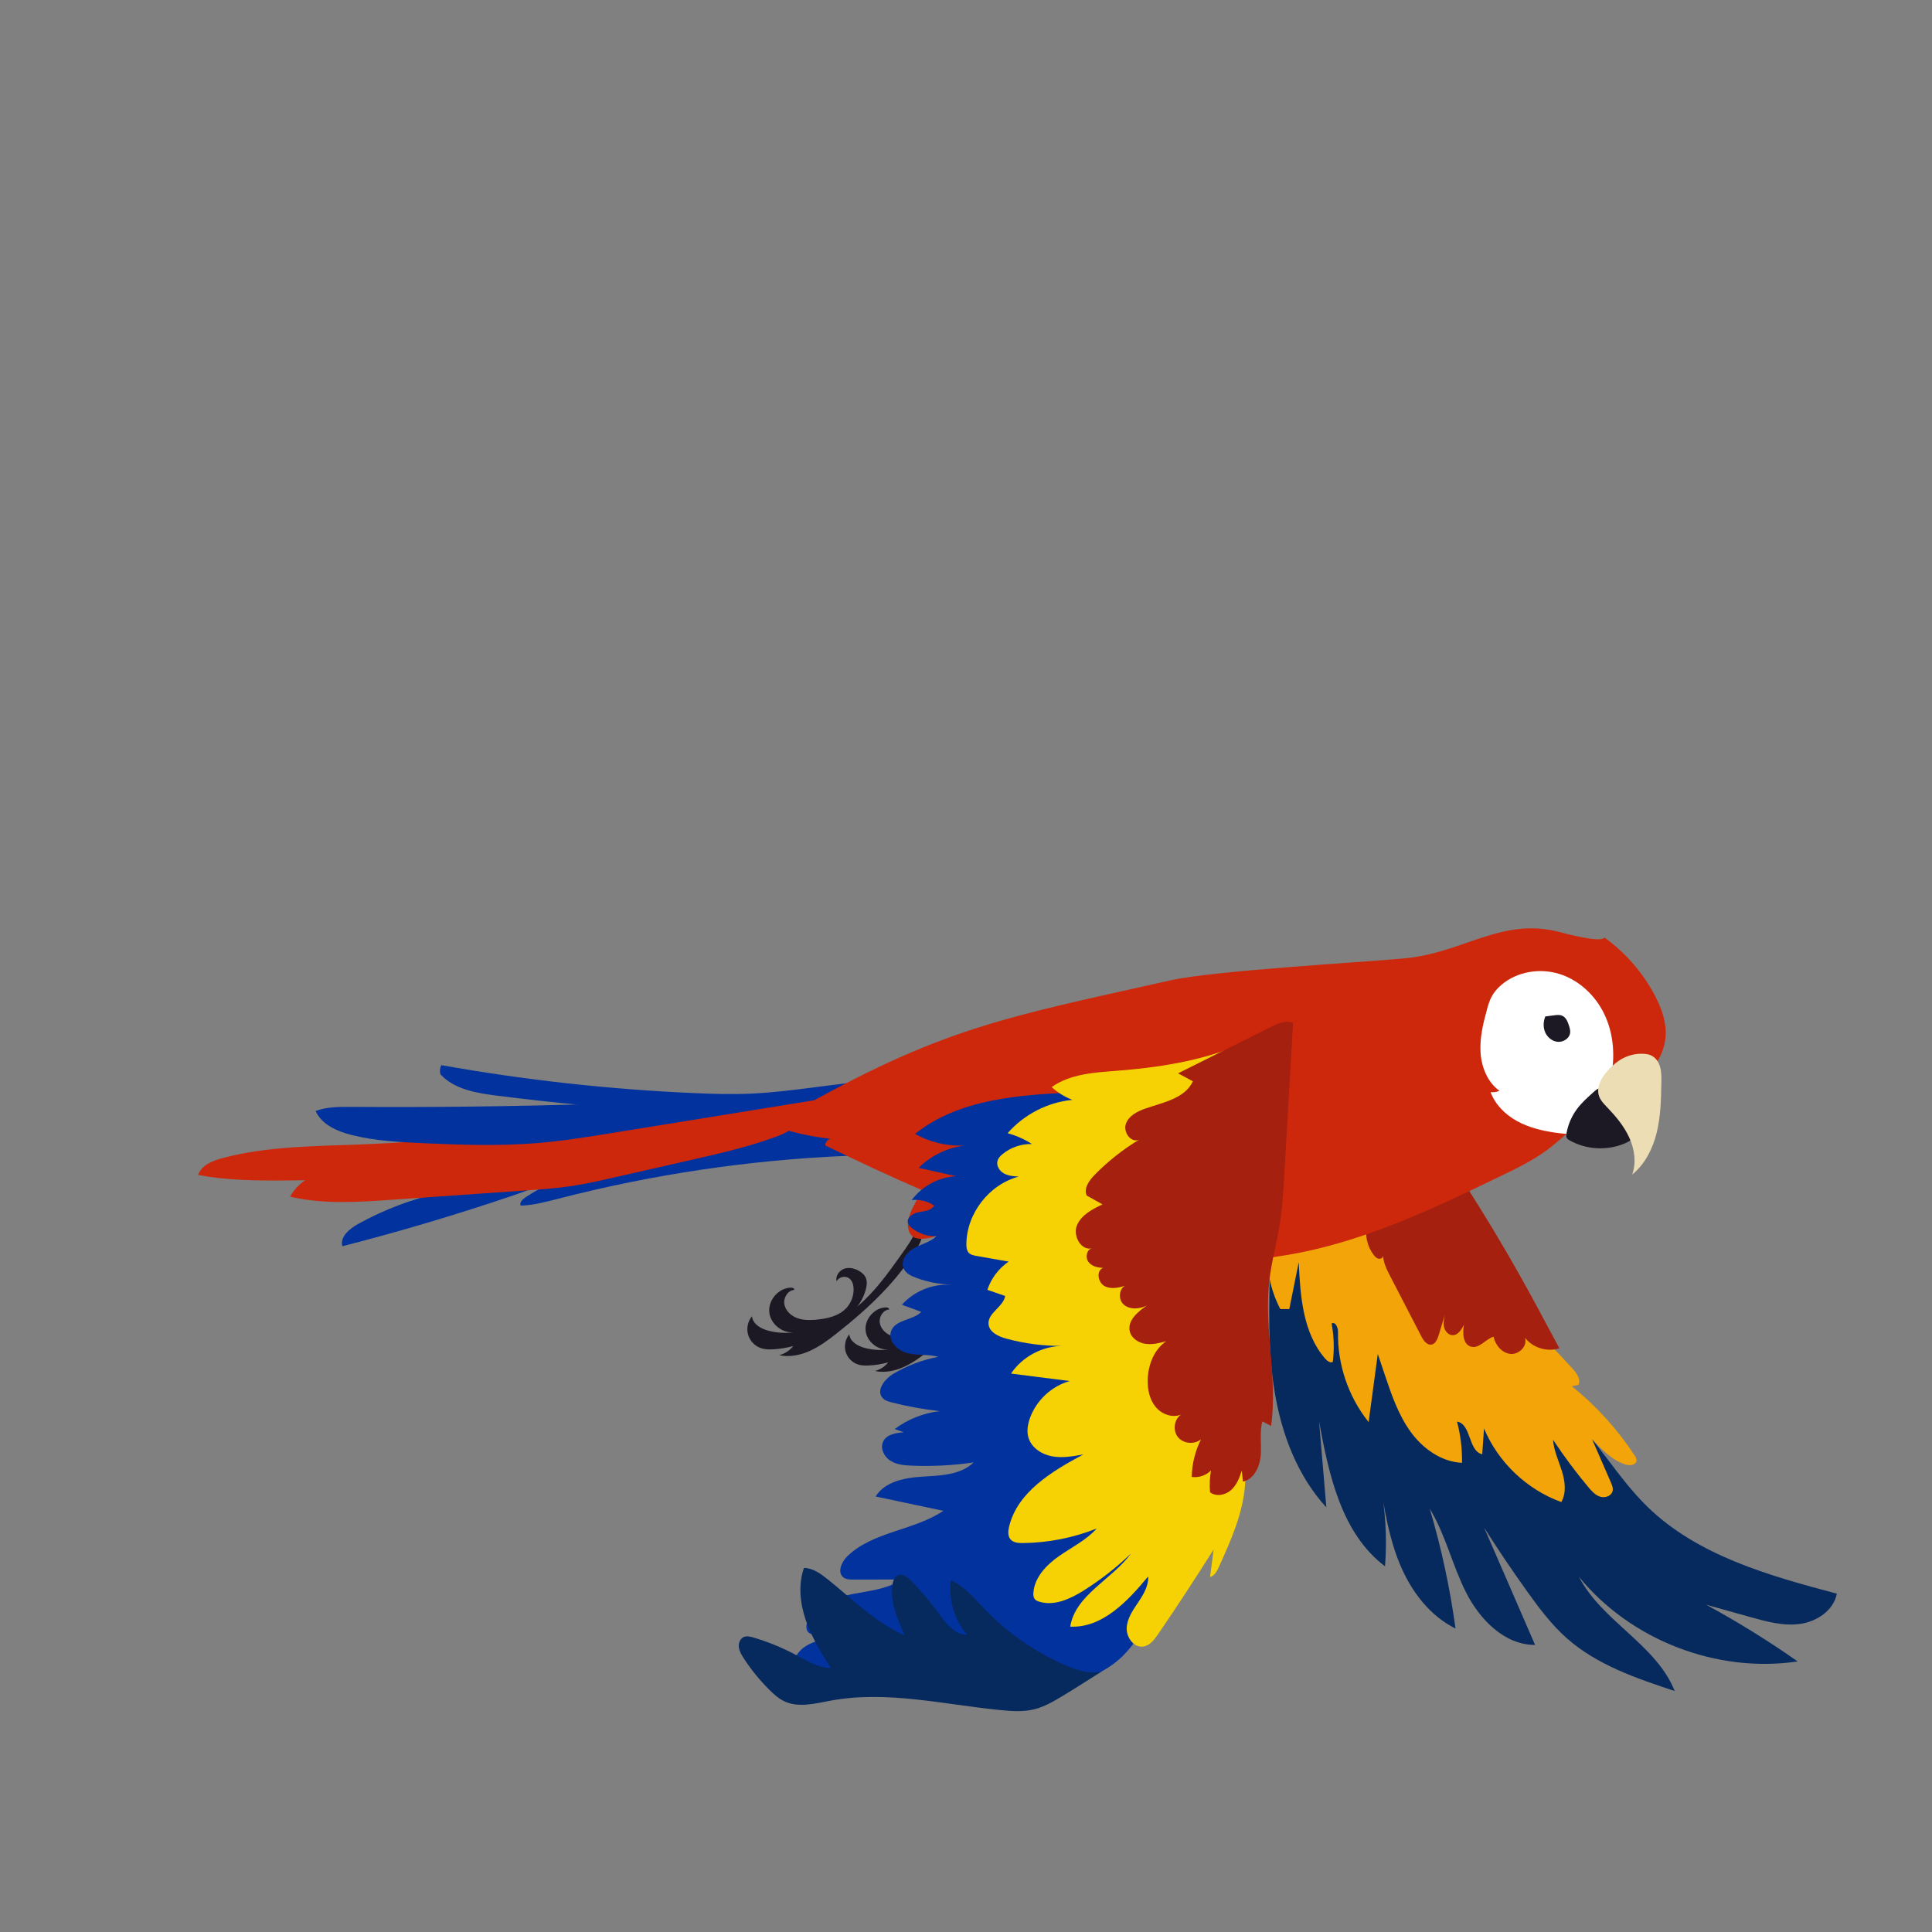 <?xml version="1.0" encoding="UTF-8"?>
<svg id="Layer_1" data-name="Layer 1" xmlns="http://www.w3.org/2000/svg" viewBox="0 0 500 500">
  <rect x="0" y="0" width="500" height="500" fill="#808080" stroke="none"/>
  <defs>
    <style>
      .cls-1 {
        fill: #edddb4;
      }

      .cls-2 {
        fill: #02329e;
      }

      .cls-3 {
        fill: #1c1924;
      }

      .cls-4 {
        fill: #a5200e;
      }

      .cls-5 {
        fill: #fff;
      }

      .cls-6 {
        fill: #cd280c;
      }

      .cls-7 {
        fill: #f6d204;
      }

      .cls-8 {
        fill: #062a5e;
      }

      .cls-9 {
        fill: #f2a408;
      }
    </style>
  </defs>
  <path class="cls-8" d="M357.12,383.45c1.18,7.33,2.38,14.74,5.26,21.58,2.88,6.84,7.65,13.16,14.31,16.43-1.44-10.49-3.67-20.87-6.68-31.02,4.1,6.74,5.84,14.64,9.4,21.68,3.56,7.04,9.98,13.62,17.87,13.59-4.39-10.11-8.79-20.23-13.18-30.34,3.62,5.71,7.4,11.31,11.34,16.8,3.03,4.21,6.17,8.38,10.06,11.82,7.81,6.91,18.01,10.37,27.91,13.65-4.78-12.04-18.84-18.05-24.78-29.56,13.38,16.4,35.68,25.02,56.61,21.9-7.61-5.34-15.52-10.24-23.69-14.68,3.84,1.07,7.68,2.15,11.52,3.22,4.2,1.17,8.55,2.36,12.87,1.74s8.62-3.54,9.43-7.82c-17.61-4.68-36.05-9.83-49.09-22.56-7.72-7.54-13.02-17.29-20.81-24.76-3.58-3.44-7.64-6.34-11.43-9.56-6.79-5.77-12.67-12.52-19.3-18.47-6.63-5.95-14.24-11.2-22.95-13.08-7.75-1.68-16.08-.51-23.07,3.23-.32,11.04-.63,22.16,1.17,33.05,1.8,10.89,5.89,21.68,13.36,29.81-.63-7.42-1.25-14.84-1.88-22.25,2.52,13.86,5.83,29.04,17.07,37.51.57-7.32.12-14.71-1.34-21.91Z"/>
  <path class="cls-9" d="M383.6,376.37c.15-2.23.3-4.46.46-6.69,3.65,8.75,11.09,15.83,20.01,19.05,1.37-2.42.96-5.46.12-8.11-.84-2.65-2.08-5.24-2.26-8.01,2.81,4.26,5.86,8.36,9.14,12.27.85,1.01,1.78,2.06,3.04,2.46s2.92-.16,3.23-1.45c.18-.76-.14-1.54-.45-2.26-1.62-3.73-3.24-7.45-4.87-11.18,2.48,2.65,5.12,5.4,8.57,6.54,1.12.37,2.78.23,2.93-.94.07-.51-.22-1-.51-1.43-4.43-6.75-9.92-12.8-16.21-17.86.56-.11,1.12-.23,1.68-.34.72-1.38-.39-2.98-1.44-4.14-14.21-15.65-30.05-29.83-47.17-42.23-3.82-2.77-7.91-5.53-12.59-6.05-3.35-.37-6.72.45-9.91,1.53-1.51.51-3.49.97-4.47-.3-6.06,9.24-6.67,21.78-1.55,31.56.77,0,1.54,0,2.32-.01.81-4.03,1.63-8.07,2.44-12.1.4,8.77,1.08,18.26,6.82,24.91.51.59,1.29,1.21,2,.88.41-3.31.31-6.68-.31-9.95.98-.58,1.69,1.09,1.66,2.23-.17,8.36,2.69,16.76,7.92,23.28.79-5.88,1.58-11.75,2.37-17.63.61,1.8,1.21,3.61,1.82,5.41,1.72,5.11,3.48,10.3,6.63,14.67s7.97,7.86,13.35,8.09c.06-3.59-.37-7.18-1.29-10.65,3.71.55,2.86,7.63,6.52,8.44Z"/>
  <path class="cls-4" d="M372.3,345.63c.53-1.76,1.07-3.53,1.6-5.29-.21,1.04-.41,2.13-.16,3.16s1.09,2.01,2.16,2.04c1.43.05,2.35-1.44,2.97-2.73-.38,2.18-.29,5.14,1.85,5.71,2.11.56,3.72-1.93,5.8-2.59.48,2.19,2.19,4.25,4.41,4.46,2.23.21,4.5-2.14,3.7-4.23,2.01,2.65,5.78,3.82,8.93,2.77-1.27-2.37-2.54-4.74-3.81-7.11-1.19-2.21-2.37-4.43-3.58-6.63-5.7-10.43-11.8-20.64-18.27-30.61-.78-1.21-1.61-2.45-2.83-3.21-1.11-.7-2.45-.93-3.76-1.04-3.93-.34-7.95.28-11.6,1.78-2.64,1.09-5.11,2.64-7.87,3.39-.63.17-1.31.32-1.77.79-.34.35-.5.83-.65,1.29-.7,2.13-1.41,4.42-.81,6.58s3.1,3.94,5.1,2.93c-.52,2.67.16,5.56,1.82,7.71.33.43.74.86,1.28.96.54.1,1.18-.29,1.14-.84.06,1.91.96,3.67,1.84,5.37.38.73.75,1.46,1.13,2.18,2.31,4.46,4.62,8.93,6.93,13.39.56,1.08,1.45,2.33,2.64,2.11,1.02-.19,1.5-1.35,1.8-2.34Z"/>
  <g>
    <path class="cls-3" d="M211.28,341.54c-1.69.14-3.43.16-5.02-.44s-2.99-1.91-3.27-3.58c-.28-1.67.9-3.57,2.58-3.71.02-.42-.54-.59-.96-.57-3.11.13-5.78,3.17-5.53,6.26.25,3.1,3.39,5.65,6.47,5.28-2.18.3-4.42.18-6.56-.36-2-.5-4.19-1.73-4.38-3.78-1.09,1.31-1.48,3.18-.99,4.82s1.83,2.99,3.46,3.49c.97.3,2.01.31,3.03.25,1.75-.1,3.5-.38,5.19-.85-.91,1.17-2.22,2.01-3.66,2.37,2.69.57,5.53,0,8.03-1.15,2.5-1.14,4.72-2.81,6.89-4.51,8.11-6.39,15.82-13.58,21.04-22.5.43-.74.86-1.52.89-2.38s-.45-1.79-1.29-1.99c-.99,2.36-2.49,4.47-3.98,6.55-3.41,4.79-6.87,9.63-11.36,13.41,1.03-1.32,1.79-2.85,2.22-4.47.28-1.05.41-2.22-.1-3.18-.3-.57-.79-1.01-1.33-1.37-1.18-.8-2.69-1.24-4.06-.82-1.36.42-2.43,1.89-2.08,3.27.59-1.12,2.24-1.5,3.26-.75.8.59,1.11,1.66,1.14,2.66.07,1.87-.65,3.76-1.95,5.11-1.95,2.02-4.91,2.68-7.7,2.92Z"/>
    <path class="cls-3" d="M235.5,346.16c-1.59.13-3.23.15-4.73-.41s-2.82-1.8-3.08-3.37c-.26-1.57.85-3.36,2.43-3.49.02-.4-.51-.55-.9-.54-2.93.13-5.45,2.98-5.21,5.9s3.19,5.33,6.1,4.97c-2.06.28-4.17.17-6.18-.34-1.88-.47-3.95-1.63-4.13-3.56-1.03,1.23-1.39,3-.94,4.54.46,1.54,1.72,2.82,3.26,3.29.92.28,1.9.29,2.85.23,1.65-.09,3.29-.36,4.89-.8-.86,1.1-2.09,1.9-3.45,2.23,2.53.54,5.21,0,7.57-1.08,2.36-1.07,4.45-2.64,6.49-4.25,7.64-6.02,14.9-12.8,19.82-21.19.41-.7.81-1.44.84-2.24.03-.81-.43-1.69-1.21-1.87-.94,2.22-2.35,4.21-3.75,6.17-3.21,4.51-6.47,9.07-10.7,12.64.97-1.24,1.69-2.68,2.09-4.21.26-.99.38-2.09-.09-3-.28-.53-.75-.95-1.25-1.29-1.11-.75-2.54-1.17-3.82-.78-1.29.4-2.29,1.78-1.96,3.08.55-1.06,2.11-1.41,3.07-.7.76.56,1.04,1.57,1.08,2.51.06,1.76-.62,3.54-1.84,4.81-1.84,1.9-4.62,2.53-7.26,2.75Z"/>
    <path class="cls-2" d="M142.01,305.11c-9.1-1.97-18.76-1.27-27.47,2-.45.17-.94.4-1.08.85-.14.46.47,1.01.8.66-7.56,1.65-14.87,4.41-21.63,8.17-2.21,1.23-4.68,3.29-4.04,5.74,14.87-3.81,29.59-8.19,44.12-13.12,3.25-1.1,6.54-2.26,9.31-4.29Z"/>
    <path class="cls-2" d="M134.74,312.02c3.35-.1,6.61-.99,9.85-1.82,24.45-6.31,49.57-10.03,74.81-11.08.88-.04,2.06-.41,1.94-1.27-.05-.39.55-3.05.25-3.3-2.79-2.27-6.72-2.25-10.29-2.65-1.63-.18-3.27.07-4.88.31-11.68,1.78-23.36,3.55-35.04,5.33-3.38.51-6.76,1.03-10.1,1.77-8.94,1.97-17.52,5.55-25.22,10.51-.78.5-1.67,1.34-1.31,2.2Z"/>
    <path class="cls-6" d="M200.67,294.25c2.88-1.05,6.02-2.6,6.9-5.54-12.85-1.38-25.82.59-38.73.03-4.19-.18-8.38-.63-12.57-.66-4.37-.03-8.73.38-13.07.9-18.99,2.27-37.74,6.5-55.87,12.59-4.77,1.6-9.91,3.69-12.25,8.14,8.63,2,17.62,1.4,26.45.78,11.47-.8,22.94-1.59,34.4-2.39,4.04-.28,8.1-.56,12.1-1.17,3.6-.55,7.15-1.35,10.7-2.16,6.7-1.52,13.4-3.05,20.1-4.57,7.36-1.68,14.74-3.36,21.83-5.95Z"/>
    <path class="cls-6" d="M205.29,289.26c1.82-.28,3.71-.6,5.21-1.67,1.5-1.07,2.44-3.15,1.64-4.81-10.87,3-22.13,4.59-33.4,4.73-4.94.06-9.89-.15-14.82.18-6.09.41-12.09,1.66-18.1,2.76-16.88,3.08-33.97,4.98-51.12,5.68-12.4.51-24.97.4-36.98,3.54-2.63.69-5.56,1.84-6.46,4.41,7.5,1.41,15.18,1.49,22.82,1.43,13.84-.12,27.7-.7,41.43-2.41,5.29-.66,10.55-1.48,15.82-2.3,4.88-.76,9.75-1.52,14.63-2.28,12.66-1.97,25.32-3.95,37.99-5.92,7.12-1.11,14.24-2.22,21.36-3.33Z"/>
    <path class="cls-2" d="M210.36,281.45c-5.25.66-10.51,1.33-15.79,1.57-5.01.23-10.03.09-15.04-.13-21.9-.97-43.73-3.38-65.31-7.23-.37.73-.45,1.6-.23,2.38,3.66,3.95,9.46,4.87,14.81,5.54,28.84,3.6,58.39,6.21,86.76-.15,2.8-.63,5.77-1.45,7.67-3.61-4.28.54-8.57,1.08-12.85,1.62Z"/>
    <path class="cls-2" d="M109.71,295.87c9.82.43,19.68.76,29.47-.05,6.44-.54,12.82-1.57,19.2-2.6,17.85-2.89,35.7-5.78,53.55-8.67,1.15-.19,2.58-.68,2.63-1.84-41.1,2.78-82.31,4.03-123.51,3.75-3.16-.02-6.41-.04-9.38,1.06,1.61,3.57,5.66,5.31,9.46,6.25,6.06,1.51,12.34,1.82,18.58,2.09Z"/>
    <path class="cls-6" d="M428.35,257.78c-3.12-6-7.67-11.24-13.17-15.18-.69,1.57-10.33-1.08-11.99-1.49-14.74-3.67-24.54,5.51-39.66,6.91-11.49,1.07-49.35,3.17-60.6,5.69-43.51,9.74-59.34,12.31-98.1,34.34-1.34.76-2.88,2.19-2.15,3.55.38.7,1.22.98,1.98,1.19,3.35.91,6.77,1.55,10.22,1.92-.75.2-1.32.96-1.3,1.74,8.32,4.01,16.69,7.96,25.18,11.62-.35.6-.7,1.19-1.06,1.79-1.1,1.86-2.21,3.77-2.62,5.89-.3,1.57-.07,3.46,1.27,4.34.7.46,1.57.55,2.4.51,1.3-.06,2.57-.42,3.82-.78,5.02-1.43,10.04-2.86,15.07-4.28,1.33.47,2.66.93,3.99,1.38-.87,2.68-3.69,5.35-2.47,7.91.76,1.59,2.82,2.16,4.56,1.88,1.74-.28,3.31-1.18,4.97-1.79,3.28-1.2,7.09-1.33,10.03-3.03,17.87,4.33,36.48,5.96,54.56,2.88,8.55-1.45,16.9-3.94,25.01-7,10.16-3.82,19.96-8.53,29.75-13.24,4.27-2.05,8.57-4.12,12.38-6.95,3.02-2.24,5.68-4.92,8.68-7.18,4.3-3.24,9.23-5.58,13.5-8.85s8.02-7.83,8.45-13.2c.3-3.68-1-7.32-2.71-10.6Z"/>
    <path class="cls-5" d="M384.81,261.33c-1.01,3.64-1.89,7.38-1.64,11.15.26,3.77,1.82,7.61,4.88,9.82-.71.32-1.52.44-2.29.34,1.19,3.23,3.8,5.81,6.82,7.48,3.02,1.67,6.43,2.5,9.84,3,2.27.33,4.6.53,6.86.12,4.55-.81,8.56-4.18,10.14-8.53-2.25-.63-4.04-2.66-4.38-4.96.69-.27,1.05-1.19.71-1.85.45-.01.89-.03,1.34-.04.9-5.22.37-10.75-1.95-15.51-2.31-4.77-6.49-8.69-11.54-10.28s-10.93-.66-14.98,2.76c-1.01.85-1.9,1.85-2.54,3.01-.6,1.09-.95,2.3-1.28,3.5Z"/>
    <path class="cls-3" d="M405.4,293.41c-.06.35-.1.74.06,1.06.15.29.44.48.73.64,4.36,2.48,9.9,2.76,14.48.72,1.58-.7,3.2-1.89,3.39-3.61.17-1.52-.84-2.9-1.79-4.1-1.84-2.32-3.75-4.7-6.38-6.06-.6-.31-1.28-.57-1.94-.42-.55.12-.99.51-1.41.88-1.62,1.43-3.25,2.88-4.52,4.63-1.34,1.84-2.24,3.99-2.62,6.24Z"/>
    <path class="cls-1" d="M416.13,277.01c1.19-1.3,2.55-2.48,4.14-3.25,1.57-.77,3.33-1.13,5.08-1.04.72.04,1.44.15,2.08.48,1.06.54,1.78,1.6,2.14,2.73.44,1.37.42,2.85.39,4.29-.08,4.3-.17,8.63-1.18,12.81-1.01,4.18-3.03,8.24-6.37,10.95,1.11-3.09.61-6.59-.76-9.58-1.36-2.99-3.52-5.54-5.79-7.91-.77-.8-1.57-1.62-1.97-2.65-.91-2.35.53-4.96,2.23-6.82Z"/>
    <path class="cls-3" d="M406.36,267.22c-.14,1.56-1.9,2.62-3.44,2.38-1.36-.21-2.53-1.24-3.06-2.51-.53-1.27-.45-2.75.06-4.03.77-.1,1.54-.2,2.31-.3.7-.09,1.43-.17,2.07.11.97.43,1.42,1.53,1.74,2.54.19.59.37,1.19.32,1.81Z"/>
  </g>
  <path class="cls-2" d="M246.11,332.5c-4.72-.32-9.55,1.64-12.7,5.17,1.67.62,3.34,1.24,5.02,1.85-2.22,2.22-6.62,1.95-7.78,4.86-1,2.51,1.54,5.14,4.16,5.81s5.43.23,8.03.96c-4.08.75-8.03,2.24-11.6,4.36-2.27,1.35-4.6,4.32-2.83,6.28.61.68,1.55.95,2.43,1.17,4.05,1.03,8.16,1.78,12.31,2.24-4.19.5-8.23,2.11-11.61,4.63.78.28,1.57.56,2.35.84-2,.15-4.33.52-5.27,2.28-.92,1.72.1,3.97,1.74,5.04,1.63,1.07,3.67,1.25,5.62,1.32,5.34.22,10.71-.06,16-.84-3.33,3.22-8.44,3.4-13.07,3.67s-9.87,1.21-12.3,5.15c5.84,1.24,11.69,2.48,17.53,3.71-7.68,5.15-18.27,5.34-24.89,11.79-1.51,1.48-2.64,4.22-.94,5.47.7.51,1.63.53,2.49.53,4.21,0,8.41-.01,12.62-.02-3.73,2.5-8.41,2.91-12.81,3.77s-9.11,2.54-11.33,6.43c-.67,1.17-.95,2.89.15,3.66.44.31,1,.38,1.54.43,2.54.23,5.1.17,7.63-.18-3.49,1.06-7.32,1.3-10.35,3.32s-4.6,6.9-1.81,9.24c1.58,1.32,3.85,1.3,5.91,1.2,20.84-.99,41.68-1.97,62.52-2.96-1.36.61-2.27,2.11-2.2,3.6,6.16-1.84,12.55-3.8,17.3-8.15,2.11-1.93,3.82-4.27,5.39-6.66,6.38-9.73,10.93-21.49,8.63-32.9-1.1-5.45-3.68-10.47-5.52-15.71-1.91-5.47-3.01-11.19-4.1-16.88-4-20.87-8-41.74-12-62.61-.78-4.08-1.62-8.3-4.04-11.68-14.53.64-30.14,1.67-41.51,10.75,3.96,2.25,8.59,3.31,13.13,2.99-4.57.48-8.95,2.56-12.21,5.8,3.23.72,6.45,1.45,9.68,2.17-4.49.24-8.82,2.58-11.48,6.19,2.02-.25,4.13.26,5.82,1.41-.72,1.3-2.49,1.44-3.96,1.7-1.47.26-3.2,1.33-2.83,2.78.14.55.56.97,1,1.33,1.78,1.44,4.1,2.21,6.39,2.11-1.56,1.52-3.82,2.02-5.74,3.06s-3.63,3.25-2.78,5.26c.54,1.29,1.93,1.97,3.24,2.45,2.89,1.07,5.96,1.67,9.04,1.77Z"/>
  <path class="cls-7" d="M250.63,324.13c.51.61,1.36.78,2.15.92l8.26,1.45c-2.57,1.74-4.54,4.36-5.51,7.31,1.54.53,3.07,1.06,4.61,1.59-.5,2.85-4.54,4.38-4.31,7.26.17,2.11,2.54,3.22,4.58,3.77,4.79,1.31,9.76,1.94,14.72,1.89-5.3-.02-10.53,2.76-13.48,7.16,5.06.64,10.12,1.28,15.18,1.93-4.68,1.32-8.63,5-10.27,9.57-.58,1.62-.89,3.42-.4,5.07.77,2.62,3.41,4.34,6.09,4.84,2.68.5,5.44,0,8.13-.49-8.14,4.36-17.09,9.73-19.23,18.71-.26,1.1-.37,2.38.35,3.25.75.9,2.08,1,3.25.98,6.51-.07,13.01-1.35,19.07-3.76-2.67,3-6.4,4.8-9.69,7.1-3.3,2.29-6.41,5.53-6.69,9.53-.04.56,0,1.16.33,1.6.29.38.75.57,1.21.71,3.95,1.2,8.12-.78,11.61-2.98,4.34-2.74,8.41-5.93,12.11-9.49-4.93,6.74-14.4,10.68-15.73,18.92,8.3.41,14.87-6.58,20.17-12.98.14,2.44-1.23,4.69-2.6,6.72-1.37,2.03-2.85,4.17-2.95,6.62s1.86,5.14,4.28,4.8c1.7-.24,2.87-1.78,3.84-3.2,4.93-7.22,9.72-14.53,14.38-21.93-.31,2.37-.62,4.74-.93,7.11,1.14-.27,1.77-1.46,2.25-2.53,3.14-6.9,6.32-13.99,6.83-21.55.33-4.88-.48-9.77-.62-14.66-.12-4.38.29-8.76.55-13.13.83-13.91.11-27.9-1.69-41.72-1.05-8.06-2.47-16.12-2.15-24.24s2.56-16.45,7.97-22.52c-11.33,6.14-24.37,8.35-37.21,9.35-5.87.46-12.13.8-16.92,4.23,1.56,1.41,3.39,2.54,5.35,3.3-6.4.62-12.52,3.78-16.75,8.63,2.23.61,4.37,1.56,6.31,2.81-2.74-.09-5.5.85-7.61,2.59-.57.47-1.11,1.02-1.31,1.73-.37,1.27.49,2.64,1.65,3.28s2.52.74,3.84.82c-7.68,2.02-13.53,9.59-13.55,17.53,0,.73.06,1.51.53,2.07Z"/>
  <path class="cls-4" d="M301.89,347.06c-3.21,2.13-4.76,6.15-4.86,10-.06,2.47.44,5.06,2,6.99,1.55,1.93,4.32,2.99,6.61,2.05-1.82,1.26-2.17,4.14-.77,5.85,1.41,1.71,4.24,1.94,5.95.55-1.51,3.01-2.34,6.36-2.4,9.73,1.8.26,3.71-.38,4.98-1.67-.32,1.86-.4,3.76-.24,5.63,1.53,1.22,3.91.77,5.39-.52s2.23-3.2,2.82-5.07c.1.95.21,1.89.31,2.84,2.87-.62,4.37-3.87,4.6-6.8s-.34-5.94.4-8.78c.76.39,1.52.77,2.28,1.16,1.75-12.4-1.88-25.04-.47-37.48.58-5.09,1.99-10.04,2.78-15.1.62-3.99.86-8.03,1.09-12.07.76-13.23,1.52-26.46,2.29-39.68-1.92-.72-4.03.22-5.87,1.14-7.97,3.98-15.94,7.97-23.91,11.95,1.28.69,2.57,1.37,3.85,2.06-2.04,4.42-7.66,5.46-12.26,7.04-2.11.72-4.35,1.88-5.09,3.99-.73,2.11,1.3,4.97,3.37,4.11-4.17,2.53-8.02,5.58-11.44,9.06-1.43,1.46-2.89,3.51-2.06,5.37,1.36.76,2.72,1.52,4.08,2.28-2.66,1.27-5.54,2.76-6.63,5.5-1.09,2.73,1.2,6.67,4.02,5.84-1.43.24-1.9,2.29-1.07,3.48s2.41,1.59,3.85,1.62c-1.89.72-1.35,3.87.46,4.76,1.81.89,3.97.29,5.89-.34-2.14.24-2.67,3.57-1.08,5.02,1.59,1.45,4.13,1.24,6.07.3-2.41,1.59-5.15,3.97-4.42,6.76.46,1.77,2.28,2.92,4.09,3.16,1.81.24,3.63-.23,5.4-.7Z"/>
  <path class="cls-8" d="M214.13,408.67c-1.78-1.43-3.78-2.86-6.06-2.9-1.53,4.37-1.02,9.25.5,13.63,1.52,4.38,3.99,8.35,6.44,12.28-3.32-.06-6.3-1.93-9.23-3.49-3.46-1.84-7.1-3.32-10.86-4.42-.79-.23-1.66-.44-2.41-.12-.96.41-1.41,1.58-1.3,2.61s.67,1.97,1.23,2.85c1.94,3,4.21,5.78,6.75,8.29,1.13,1.12,2.34,2.2,3.78,2.89,3.71,1.76,8.07.56,12.11-.18,14.51-2.67,29.33,1.05,44.02,2.48,2.88.28,5.82.47,8.63-.24,2.57-.65,4.89-2.01,7.16-3.37,3.39-2.04,6.82-4.24,10.16-6.36-3.1.6-6.33-.34-9.23-1.6-7.92-3.44-15.14-8.47-21.11-14.71-2.63-2.75-5.14-5.81-8.62-7.36-.66,5,.9,10.25,4.17,14.09-3.19.06-5.46-2.94-7.33-5.52-2.17-2.99-4.56-5.81-7.15-8.45-.88-.89-2.07-1.84-3.25-1.43-1.05.37-1.47,1.62-1.6,2.73-.52,4.45,1.36,8.79,3.21,12.87-7.58-3.32-13.54-9.39-19.99-14.57Z"/>
</svg>